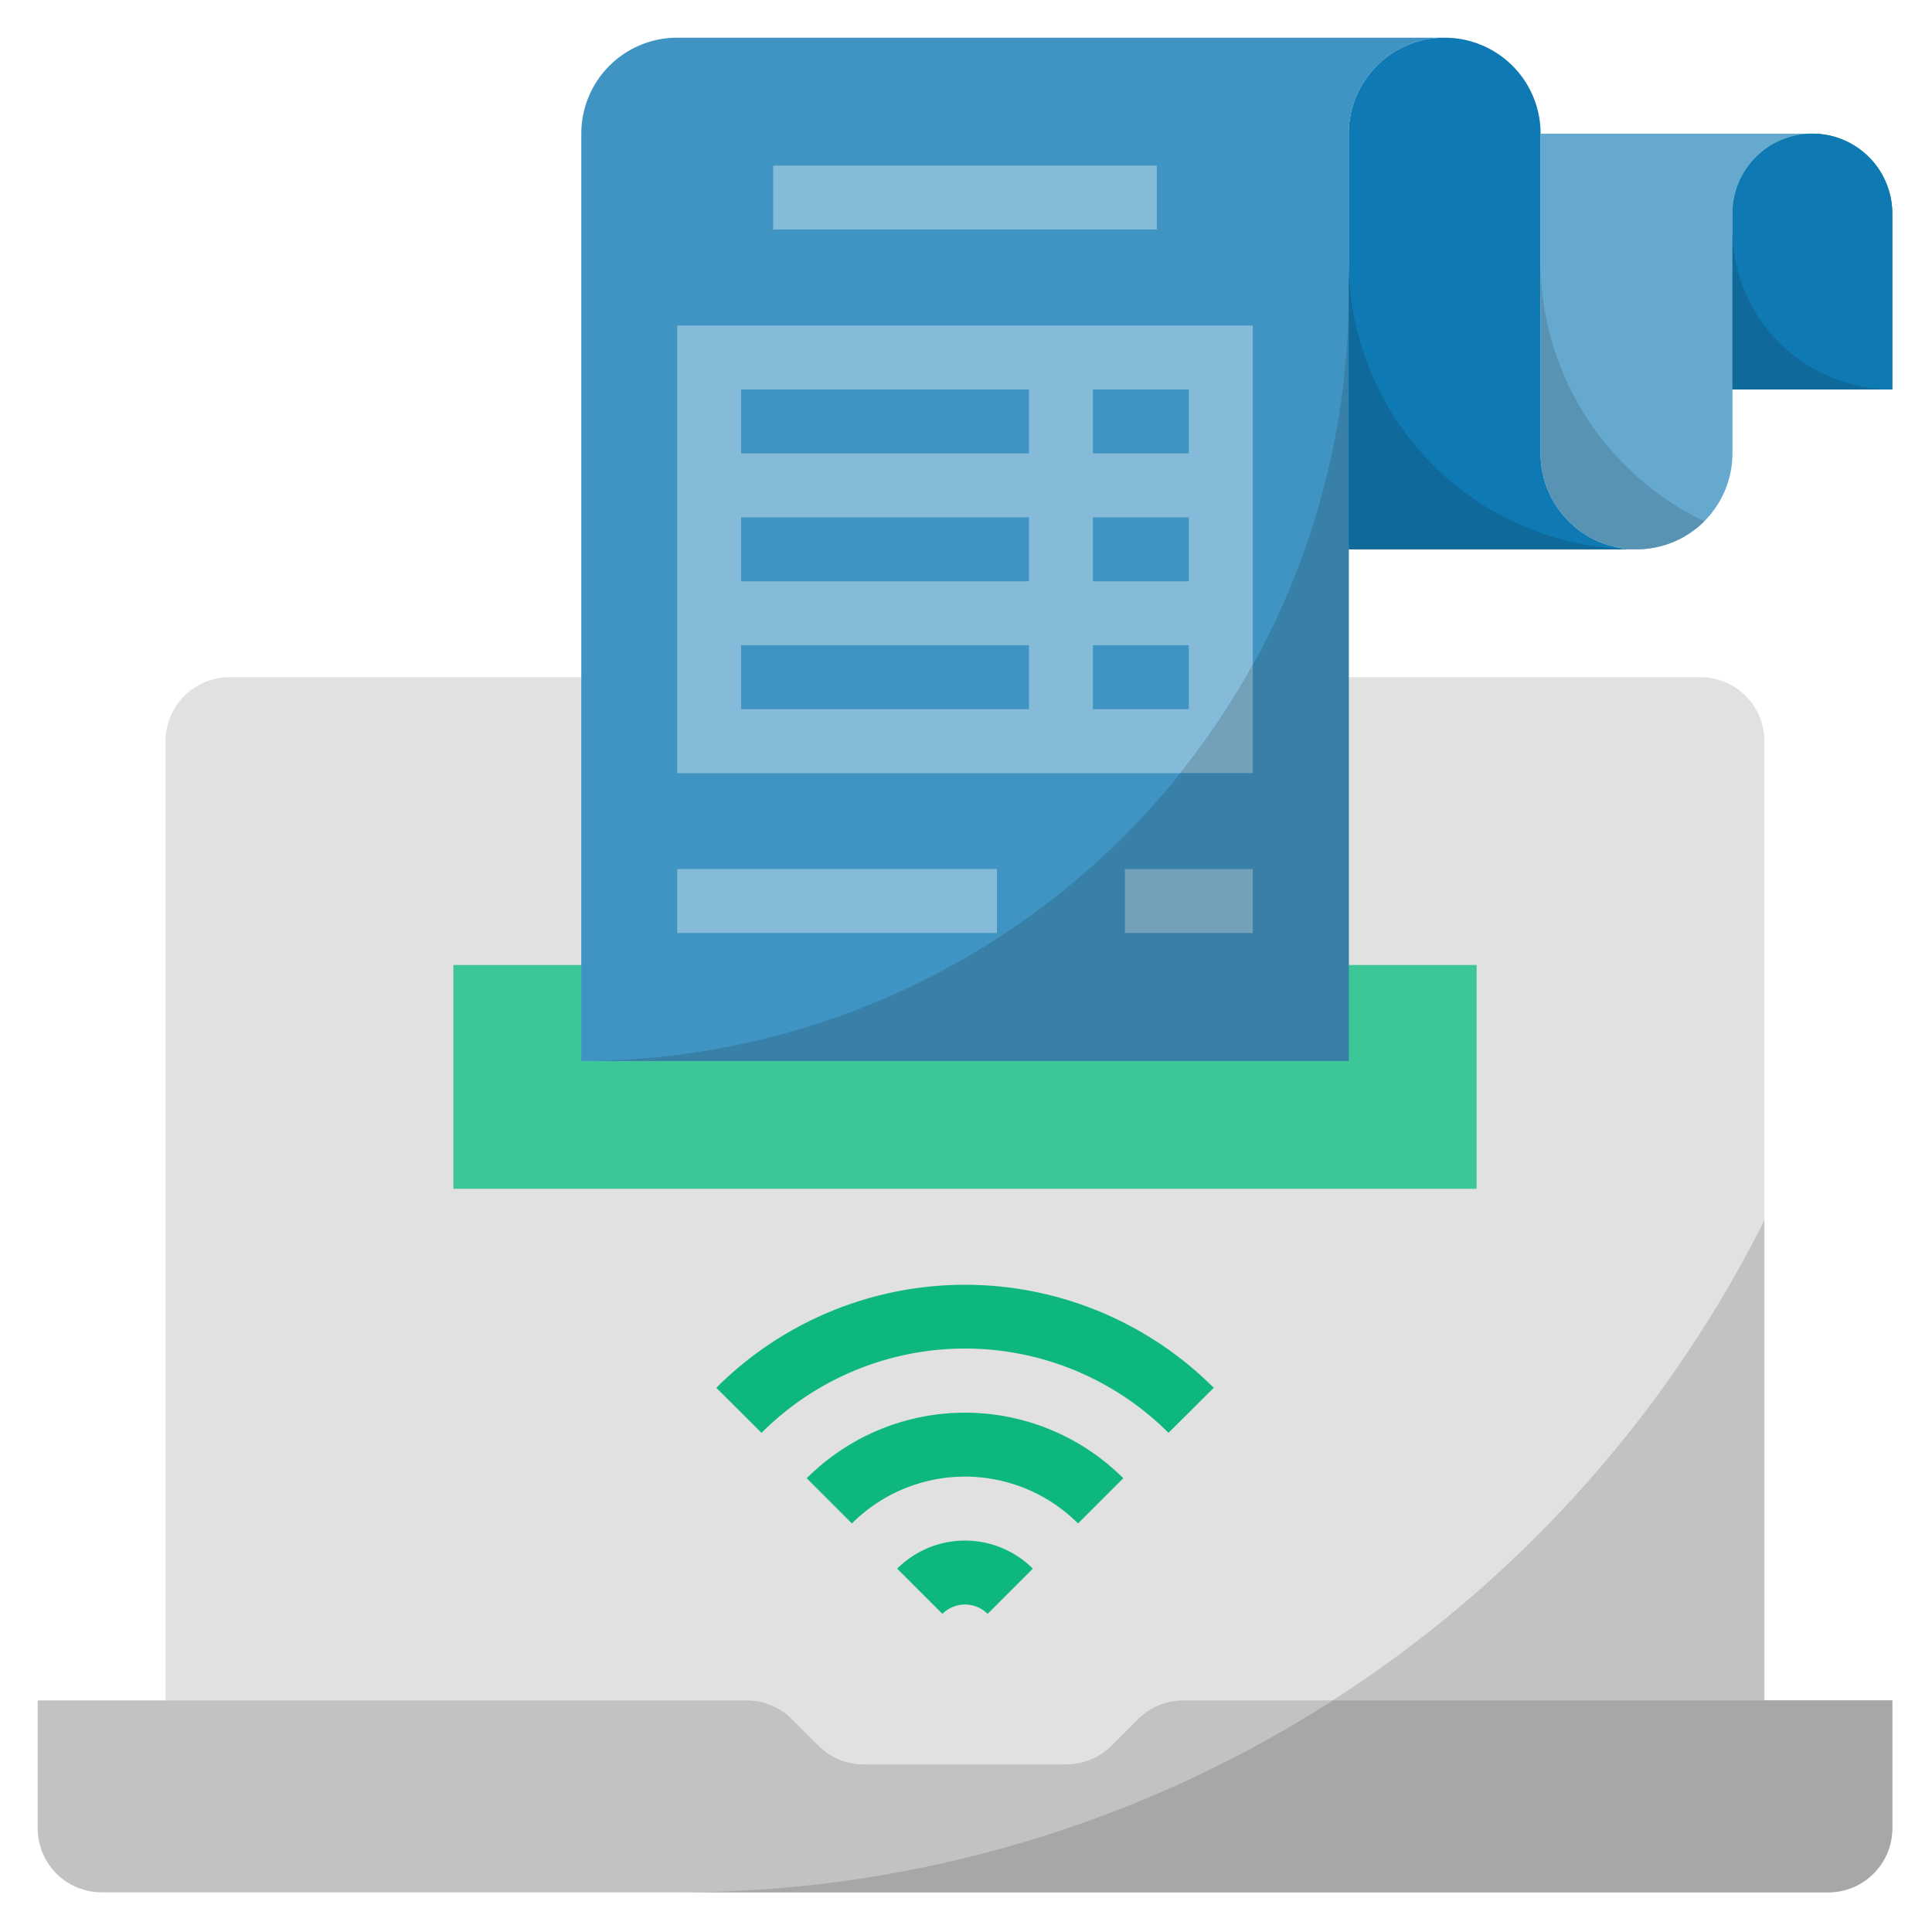 <svg xmlns="http://www.w3.org/2000/svg" width="52.18" height="52.18" viewBox="0 0 52.18 52.18">
  <g id="Group_4528" data-name="Group 4528" opacity="0.94">
    <g id="_FLAT" data-name="/ FLAT" transform="translate(1.018 1.018)">
      <path id="Path_2526" data-name="Path 2526" d="M41.454,0H1.727A1.727,1.727,0,0,0,0,1.727V31.09H43.181V1.727A1.727,1.727,0,0,0,41.454,0Z" transform="translate(3.454 17.272)" fill="#dfdfdf"/>
      <path id="Path_2527" data-name="Path 2527" d="M0,16.423H18.829V0A32.918,32.918,0,0,1,0,16.423Z" transform="translate(27.806 31.94)" fill="#bebebe"/>
      <path id="Path_2528" data-name="Path 2528" d="M3.454,0H0V6.045H27.636V0Z" transform="translate(11.227 25.045)" fill="#31c292"/>
      <path id="Path_2529" data-name="Path 2529" d="M2.591,0A2.591,2.591,0,0,0,0,2.591V27.636H20.727V2.591A2.591,2.591,0,0,1,23.318,0Z" transform="translate(14.682)" fill="#338dbf"/>
      <path id="Path_2530" data-name="Path 2530" d="M5.182,11.227V2.591A2.591,2.591,0,0,0,2.591,0h0A2.591,2.591,0,0,0,0,2.591V13.818H7.773a2.591,2.591,0,0,1-2.591-2.591Z" transform="translate(35.409 0)" fill="#0071af"/>
      <path id="Path_2531" data-name="Path 2531" d="M2.159,0h0A2.159,2.159,0,0,1,4.318,2.159v4.75H0V2.159A2.159,2.159,0,0,1,2.159,0Z" transform="translate(45.772 2.591)" fill="#00a16c"/>
      <path id="Path_2532" data-name="Path 2532" d="M48.363,5.182H1.727A1.727,1.727,0,0,1,0,3.454V0H19.148a1.727,1.727,0,0,1,1.221.506l.715.715a1.727,1.727,0,0,0,1.221.506h5.478a1.727,1.727,0,0,0,1.221-.506l.715-.715A1.727,1.727,0,0,1,30.942,0H50.09V3.454A1.727,1.727,0,0,1,48.363,5.182Z" transform="translate(0 44.908)" fill="#bebebe"/>
      <path id="Path_2533" data-name="Path 2533" d="M0,0V8.636a2.591,2.591,0,1,0,5.182,0V2.159A2.159,2.159,0,0,1,7.341,0Z" transform="translate(40.59 2.591)" fill="#5ca4cc"/>
      <path id="Path_2534" data-name="Path 2534" d="M2.159,0A2.159,2.159,0,0,0,0,2.159v4.75H4.318V2.159A2.159,2.159,0,0,0,2.159,0Z" transform="translate(45.772 2.591)" fill="#0071af"/>
      <path id="Path_2535" data-name="Path 2535" d="M2.443,1.98a.864.864,0,0,0-1.221,0L0,.759a2.591,2.591,0,0,1,3.664,0Z" transform="translate(23.213 40.59)" fill="#00b378"/>
      <path id="Path_2536" data-name="Path 2536" d="M7.328,2.992a4.318,4.318,0,0,0-6.107,0L0,1.771a6.046,6.046,0,0,1,8.55,0Z" transform="translate(20.77 37.136)" fill="#00b378"/>
      <path id="Path_2537" data-name="Path 2537" d="M12.213,4A7.772,7.772,0,0,0,1.221,4L0,2.783a9.5,9.5,0,0,1,13.435,0Z" transform="translate(18.328 33.681)" fill="#00b378"/>
      <path id="Path_2538" data-name="Path 2538" d="M0,0V12.091H15.545V0ZM13.818,3.454H11.227V1.727h2.591ZM11.227,5.182h2.591V6.909H11.227ZM9.5,6.909H1.727V5.182H9.5Zm0-5.182V3.454H1.727V1.727ZM1.727,8.636H9.5v1.727H1.727Zm9.5,1.727V8.636h2.591v1.727Z" transform="translate(17.272 7.773)" fill="#7db6d6"/>
      <rect id="Rectangle_3126" data-name="Rectangle 3126" width="8.636" height="1.727" transform="translate(17.272 22.454)" fill="#7db6d6"/>
      <rect id="Rectangle_3127" data-name="Rectangle 3127" width="10.363" height="1.727" transform="translate(19.863 3.454)" fill="#7db6d6"/>
      <path id="Path_2539" data-name="Path 2539" d="M0,5.182H31.09a1.727,1.727,0,0,0,1.727-1.727V0H17.706A32.663,32.663,0,0,1,0,5.182Z" transform="translate(17.272 44.908)" fill="#a2a2a2"/>
      <path id="Path_2540" data-name="Path 2540" d="M0,20.727H20.727V0A20.727,20.727,0,0,1,0,20.727Z" transform="translate(14.682 6.909)" fill="#2c78a3"/>
      <path id="Path_2541" data-name="Path 2541" d="M0,0V5.182A2.591,2.591,0,0,0,4.422,7.015,7.773,7.773,0,0,1,0,0Z" transform="translate(40.59 6.045)" fill="#4e8cae"/>
      <path id="Path_2542" data-name="Path 2542" d="M0,0V4.318H4.318A4.318,4.318,0,0,1,0,0Z" transform="translate(45.772 5.182)" fill="#006095"/>
      <path id="Path_2543" data-name="Path 2543" d="M0,0V7.773H7.773A7.773,7.773,0,0,1,0,0Z" transform="translate(35.409 6.045)" fill="#006095"/>
      <path id="Path_2544" data-name="Path 2544" d="M0,2.915H1.957V0A20.761,20.761,0,0,1,0,2.915Z" transform="translate(30.861 16.948)" fill="#6b9bb6"/>
      <rect id="Rectangle_3128" data-name="Rectangle 3128" width="3.454" height="1.727" transform="translate(29.363 22.454)" fill="#6b9bb6"/>
    </g>
    <rect id="Rectangle_3129" data-name="Rectangle 3129" width="52.18" height="52.18" fill="none"/>
  </g>
</svg>

